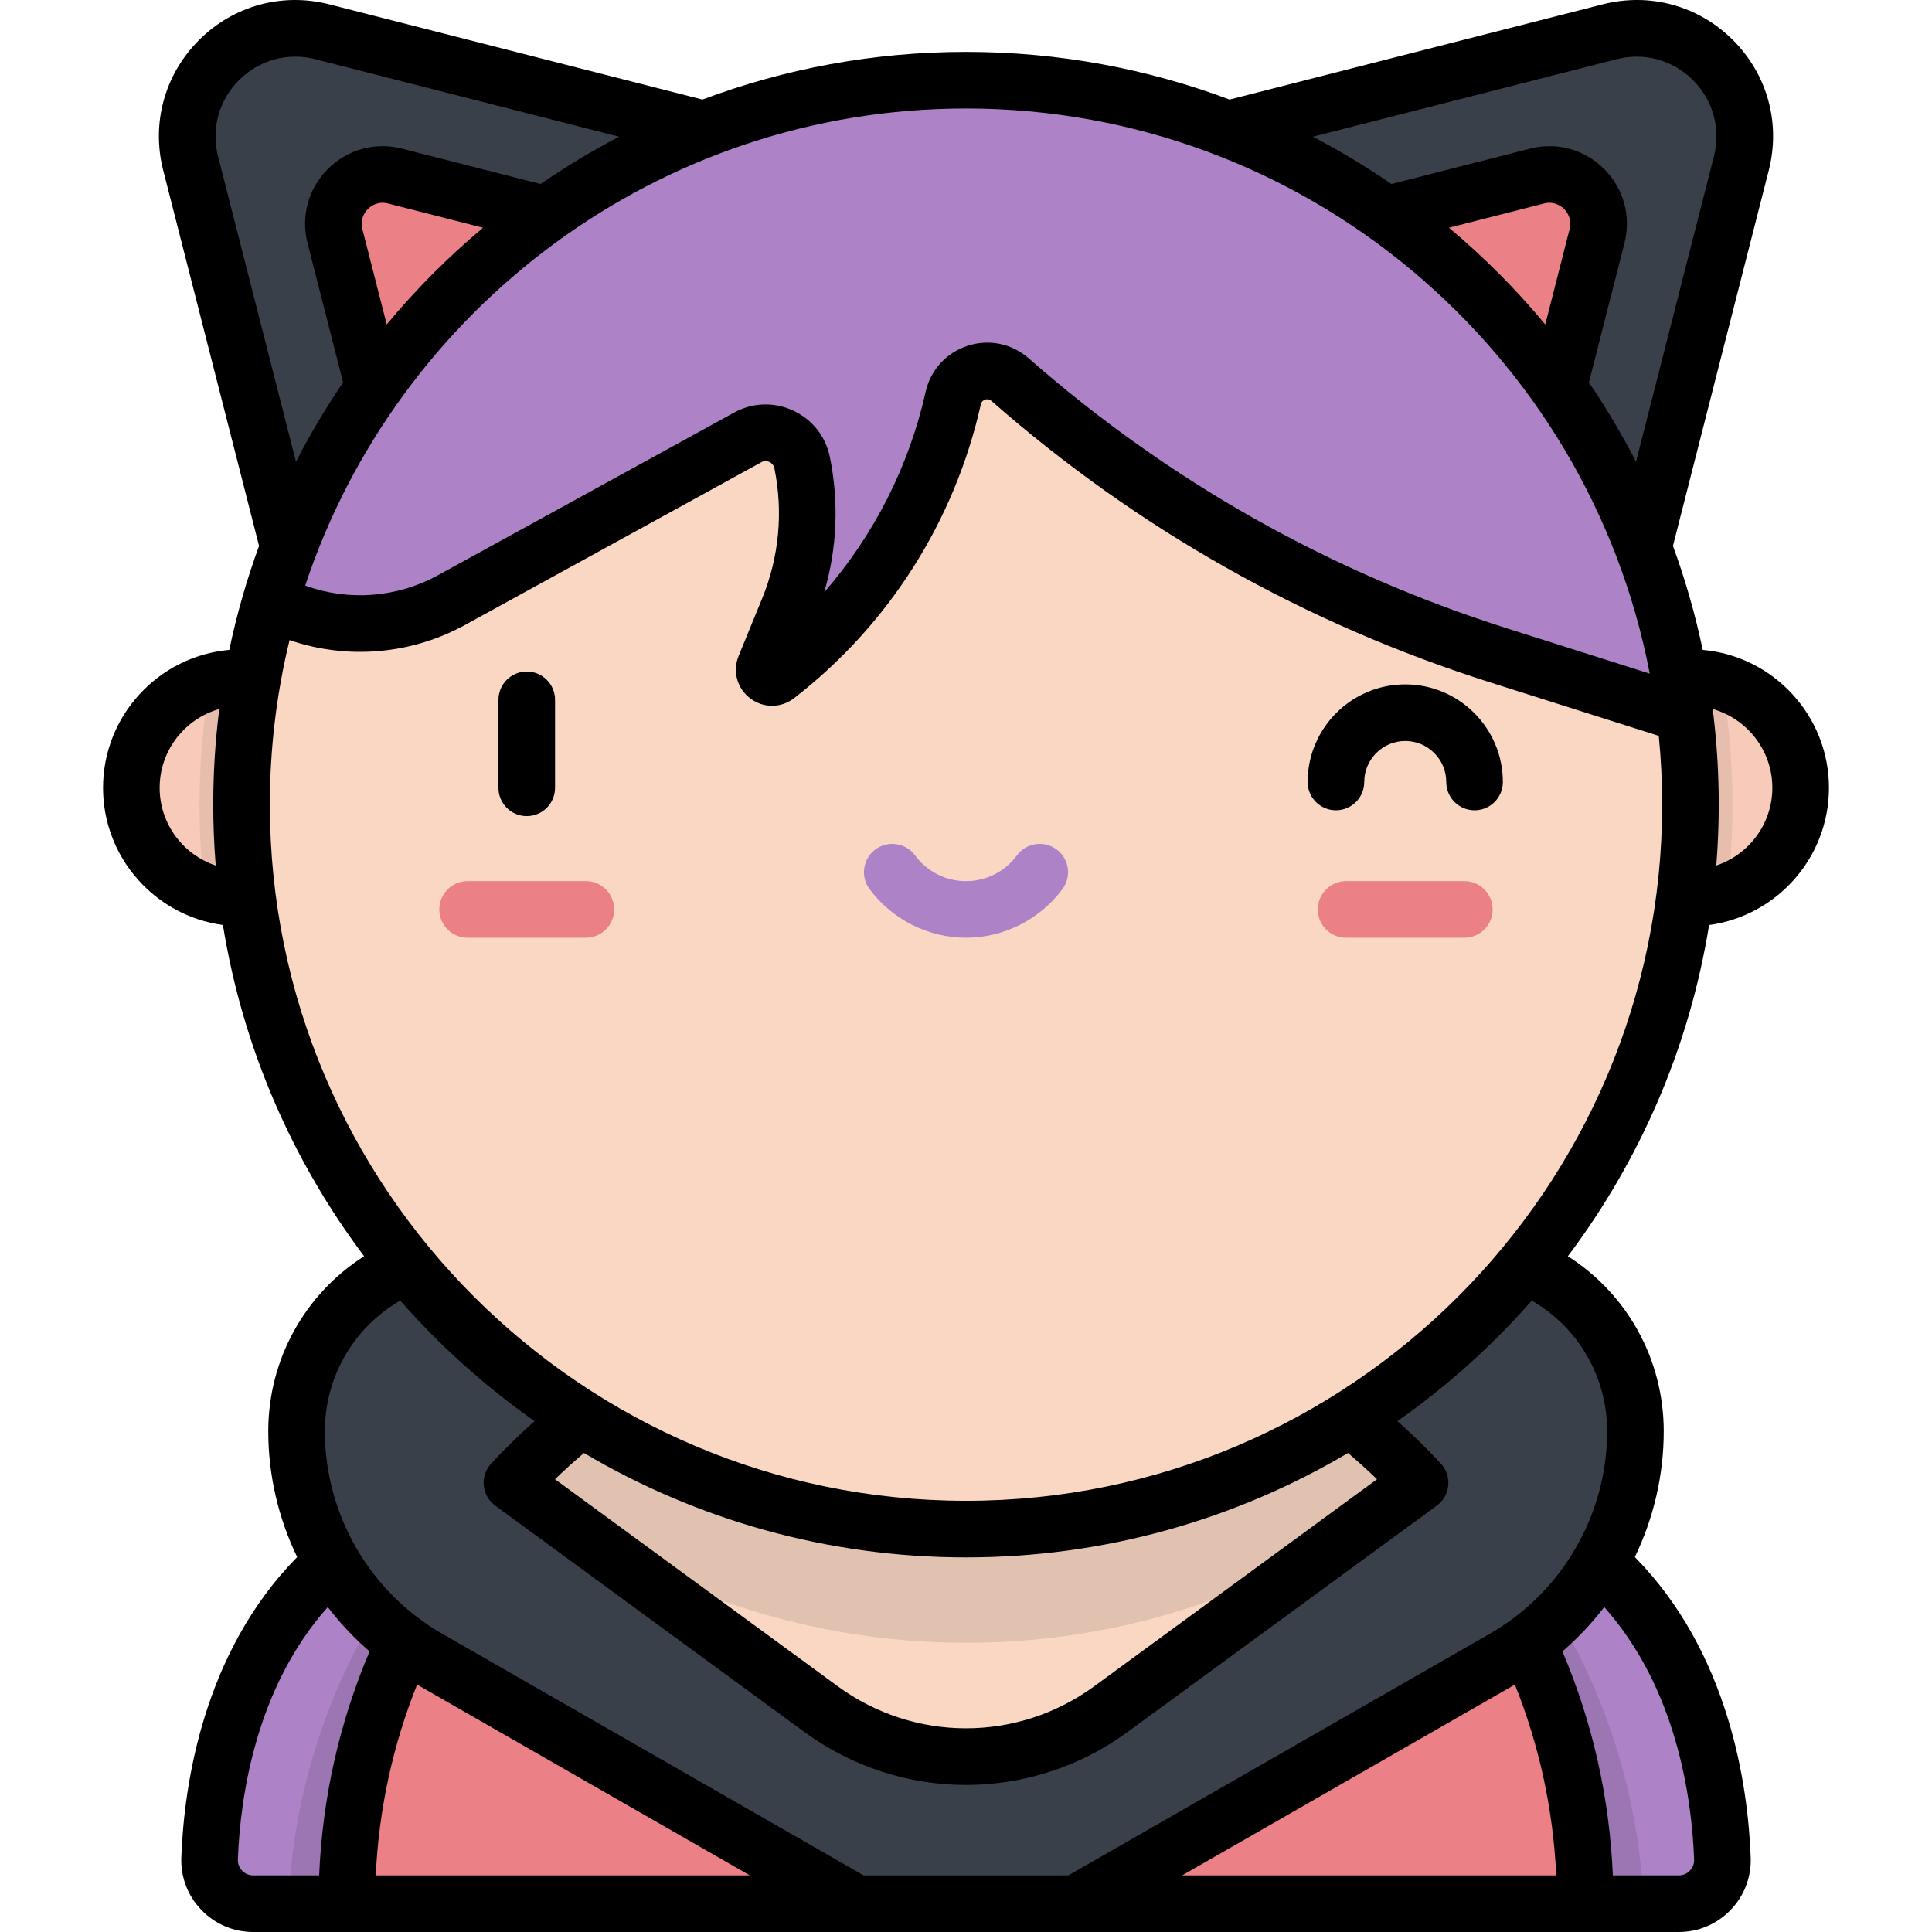 <?xml version="1.0" encoding="iso-8859-1"?>
<!-- Generator: Adobe Illustrator 19.0.0, SVG Export Plug-In . SVG Version: 6.00 Build 0)  -->
<svg xmlns="http://www.w3.org/2000/svg" xmlns:xlink="http://www.w3.org/1999/xlink" version="1.1" id="Layer_1" x="0px" y="0px" viewBox="0 0 511.999 511.999" style="enable-background:new 0 0 511.999 511.999;" xml:space="preserve">
<circle style="fill:#F9D7C3;" cx="64.01" cy="208.78" r="29.2"/>
<circle style="opacity:0.15;fill:#EC8087;enable-background:new    ;" cx="64.01" cy="208.78" r="29.2"/>
<path style="opacity:0.07;enable-background:new    ;" d="M64.012,179.576c-2.915,0-5.729,0.433-8.385,1.228  c-1.794,10.544-2.741,21.377-2.741,32.432c0,7.811,0.479,15.508,1.385,23.075c3.047,1.078,6.325,1.671,9.742,1.671  c16.129,0,29.203-13.075,29.203-29.203C93.215,192.651,80.141,179.576,64.012,179.576z"/>
<circle style="fill:#F9D7C3;" cx="447.99" cy="208.78" r="29.2"/>
<circle style="opacity:0.15;fill:#EC8087;enable-background:new    ;" cx="447.99" cy="208.78" r="29.2"/>
<path style="opacity:0.07;enable-background:new    ;" d="M447.987,179.576c2.915,0,5.729,0.433,8.385,1.228  c1.794,10.544,2.741,21.377,2.741,32.432c0,7.811-0.478,15.508-1.385,23.075c-3.048,1.078-6.325,1.671-9.742,1.671  c-16.129,0-29.203-13.075-29.203-29.203C418.784,192.651,431.858,179.576,447.987,179.576z"/>
<path style="fill:#394049;" d="M192.843,35.83L77.939,150.734L50.526,43.309C45.141,22.204,64.313,3.032,85.418,8.417L192.843,35.83  z"/>
<path style="fill:#EC8087;" d="M88.769,62.566l15.723,61.615l61.799-61.799L104.675,46.66  C95.054,44.205,86.313,52.945,88.769,62.566z"/>
<path style="fill:#394049;" d="M319.156,35.83L434.06,150.734l27.412-107.425c5.385-21.105-13.787-40.278-34.892-34.892  L319.156,35.83z"/>
<path style="fill:#EC8087;" d="M423.231,62.566l-15.723,61.615l-61.799-61.799l61.615-15.723  C416.945,44.205,425.686,52.945,423.231,62.566z"/>
<path style="fill:#AD82C6;" d="M136.027,392.562c-69.636,11.133-79.488,73.408-80.482,99.951  c-0.245,6.552,5.014,11.986,11.571,11.986h68.911V392.562z"/>
<path style="opacity:0.1;enable-background:new    ;" d="M125.562,394.739c-28.766,28.156-47.214,66.805-49.149,109.76h59.613  V392.562C132.371,393.147,128.896,393.885,125.562,394.739z"/>
<path style="fill:#AD82C6;" d="M375.972,392.562c69.635,11.133,79.488,73.408,80.482,99.951c0.245,6.552-5.014,11.986-11.571,11.986  h-68.911L375.972,392.562L375.972,392.562z"/>
<path style="opacity:0.1;enable-background:new    ;" d="M386.437,394.739c28.766,28.156,47.214,66.805,49.149,109.76h-59.613  V392.562C379.628,393.147,383.103,393.885,386.437,394.739z"/>
<path style="fill:#EC8087;" d="M420.094,504.499c0-90.627-73.467-164.094-164.094-164.094S91.905,413.872,91.905,504.499H420.094z"/>
<path style="fill:#394049;" d="M345.709,331.78h40.201c26.231,0,47.496,21.264,47.496,47.496l0,0  c0,24.865-13.304,47.829-34.874,60.198L285.13,504.499h-58.26l-113.402-65.026c-21.57-12.369-34.874-35.333-34.874-60.198l0,0  c0-26.231,21.265-47.496,47.496-47.496h40.201h179.418V331.78z"/>
<path style="fill:#F9D7C3;" d="M256,340.405c-47.548,0-90.364,20.231-120.333,52.545l81.855,59.939  c22.907,16.774,54.042,16.775,76.95,0.001l81.862-59.94C346.364,360.636,303.547,340.405,256,340.405z"/>
<path style="opacity:0.1;enable-background:new    ;" d="M256,340.405c-47.548,0-90.364,20.231-120.334,52.545  c32.922,26.517,74.77,42.401,120.334,42.401s87.412-15.883,120.333-42.401C346.364,360.636,303.548,340.405,256,340.405z"/>
<circle style="fill:#F9D7C3;" cx="256" cy="213.24" r="191.99"/>
<g>
	<path style="fill:#EC8087;" d="M155.264,248.51h-31.341c-4.142,0-7.5-3.357-7.5-7.5s3.358-7.5,7.5-7.5h31.341   c4.142,0,7.5,3.357,7.5,7.5C162.764,245.152,159.406,248.51,155.264,248.51z"/>
	<path style="fill:#EC8087;" d="M388.068,248.51h-31.341c-4.142,0-7.5-3.357-7.5-7.5s3.358-7.5,7.5-7.5h31.341   c4.142,0,7.5,3.357,7.5,7.5C395.568,245.152,392.21,248.51,388.068,248.51z"/>
</g>
<g>
	<path style="fill:#AD82C6;" d="M256,248.51c-10.014,0-19.571-4.823-25.564-12.902c-2.468-3.327-1.771-8.024,1.555-10.492   c3.327-2.468,8.024-1.771,10.492,1.555c3.225,4.347,8.151,6.84,13.517,6.84s10.292-2.493,13.517-6.84   c2.468-3.326,7.167-4.021,10.492-1.555c3.327,2.468,4.023,7.165,1.555,10.492C275.57,243.687,266.014,248.51,256,248.51z"/>
	<path style="fill:#AD82C6;" d="M256,21.25c-87.314,0-161.003,58.292-184.303,138.079l0,0c15.029,7.993,33.075,7.872,47.996-0.321   l78.456-43.084c5.829-3.201,13.091,0.162,14.421,6.678l0,0c2.653,13.004,1.388,26.502-3.636,38.786l-6.249,15.279   c-0.8,1.956,1.505,3.709,3.176,2.416l0,0c23.681-18.322,40.217-44.342,46.748-73.562l0,0c1.526-6.829,9.809-9.531,15.068-4.915l0,0   c37.673,33.06,81.79,57.953,129.566,73.108l49.264,15.628C434.743,94.587,353.939,21.25,256,21.25z"/>
</g>
<path d="M372.405,181.369c-14.264,0-25.868,11.604-25.868,25.868c0,4.143,3.358,7.5,7.5,7.5s7.5-3.357,7.5-7.5  c0-5.993,4.876-10.868,10.868-10.868c5.993,0,10.868,4.875,10.868,10.868c0,4.143,3.358,7.5,7.5,7.5s7.5-3.357,7.5-7.5  C398.273,192.974,386.669,181.369,372.405,181.369z M139.594,177.964c-4.142,0-7.5,3.357-7.5,7.5v23.316c0,4.142,3.358,7.5,7.5,7.5  s7.5-3.358,7.5-7.5v-23.316C147.094,181.321,143.736,177.964,139.594,177.964z M484.69,208.779c0-19.141-14.731-34.898-33.45-36.551  c-1.981-9.444-4.624-18.648-7.893-27.552l25.393-99.512c3.19-12.503-0.352-25.414-9.476-34.538  c-9.124-9.124-22.035-12.667-34.538-9.476l-98.877,25.232C304.099,18.224,280.563,13.75,256,13.75  c-24.564,0-48.099,4.474-69.849,12.631L87.272,1.15C74.771-2.038,61.86,1.501,52.735,10.625  c-9.124,9.124-12.667,22.036-9.477,34.539l25.394,99.512c-3.269,8.905-5.912,18.108-7.893,27.552  c-18.719,1.653-33.45,17.41-33.45,36.551c0,18.563,13.855,33.941,31.766,36.362c5.254,32.548,18.402,62.485,37.424,87.772  c-15.681,9.98-25.405,27.306-25.405,46.362c0,11.73,2.707,23.106,7.654,33.361c-24.935,25.323-29.977,60.35-30.698,79.596  c-0.196,5.216,1.692,10.159,5.315,13.921c3.631,3.77,8.515,5.846,13.751,5.846h377.767c5.236,0,10.12-2.076,13.751-5.846  c3.623-3.762,5.511-8.705,5.315-13.92c-0.72-19.246-5.763-54.272-30.698-79.596c4.948-10.255,7.655-21.632,7.655-33.362  c0-19.056-9.724-36.382-25.405-46.362c19.021-25.287,32.169-55.225,37.424-87.772C470.835,242.721,484.69,227.343,484.69,208.779z   M469.69,208.779c0,9.575-6.236,17.716-14.858,20.59c0.428-5.323,0.655-10.701,0.655-16.133c0-8.583-0.545-17.04-1.602-25.34  C462.994,190.474,469.69,198.857,469.69,208.779z M57.167,229.37c-8.622-2.874-14.858-11.015-14.858-20.59  c0-9.923,6.696-18.305,15.805-20.882c-1.057,8.3-1.602,16.757-1.602,25.34C56.512,218.669,56.739,224.047,57.167,229.37z   M428.435,15.685c7.321-1.869,14.881,0.206,20.222,5.548c5.342,5.342,7.417,12.902,5.548,20.223l-20.646,80.909  c-3.738-7.275-7.914-14.289-12.486-21.013l9.424-36.93c1.814-7.11-0.2-14.452-5.389-19.641c-5.188-5.188-12.529-7.202-19.64-5.389  l-36.72,9.371c-6.664-4.583-13.618-8.771-20.83-12.532L428.435,15.685z M415.963,60.712l-6.45,25.276  c-7.717-9.294-16.264-17.873-25.52-25.635l25.185-6.427c2.778-0.709,4.649,0.785,5.324,1.46  C415.178,56.063,416.672,57.934,415.963,60.712z M256,28.75c89.861,0,164.908,64.584,181.197,149.77l-37.684-11.955  c-47.074-14.933-89.765-39.021-126.887-71.597c-4.48-3.933-10.54-5.178-16.207-3.327c-5.667,1.849-9.827,6.425-11.127,12.243  c-4.41,19.728-13.723,37.982-26.87,53.08c3.414-11.625,3.942-23.883,1.497-35.864c-1.115-5.465-4.658-9.943-9.719-12.287  c-5.063-2.347-10.771-2.149-15.66,0.535l-78.457,43.084c-10.922,5.999-23.697,6.916-35.208,2.765  C105.255,81.821,174.542,28.75,256,28.75z M97.497,55.387c0.676-0.675,2.549-2.17,5.324-1.46l25.185,6.427  c-9.256,7.761-17.803,16.341-25.52,25.635l-6.45-25.276C95.327,57.934,96.821,56.063,97.497,55.387z M57.793,41.455  c-1.868-7.32,0.207-14.881,5.549-20.223c5.342-5.343,12.9-7.418,20.222-5.548L164.08,36.23c-7.212,3.761-14.166,7.949-20.83,12.532  l-36.72-9.371c-7.11-1.812-14.452,0.201-19.64,5.389s-7.203,12.53-5.389,19.641l9.424,36.93  c-4.572,6.724-8.747,13.738-12.486,21.013L57.793,41.455z M84.58,496.999H67.116c-1.516,0-2.497-0.784-2.948-1.252  c-0.445-0.463-1.185-1.461-1.129-2.953c0.61-16.308,4.635-45.371,23.83-66.905c3.253,4.272,6.963,8.212,11.077,11.746  C89.936,456.516,85.455,476.428,84.58,496.999z M99.58,496.999c0.815-17.474,4.493-34.418,10.958-50.561l88.176,50.561H99.58z   M313.286,496.999l88.176-50.561c6.465,16.143,10.144,33.087,10.958,50.561H313.286z M448.96,492.795  c0.056,1.491-0.684,2.489-1.129,2.952c-0.451,0.468-1.432,1.252-2.948,1.252H427.42c-0.875-20.571-5.356-40.483-13.367-59.364  c4.114-3.534,7.824-7.474,11.077-11.746C444.325,447.423,448.349,476.486,448.96,492.795z M425.906,379.276  c0,22.116-11.919,42.689-31.105,53.691l-111.668,64.032h-54.265l-111.669-64.032c-19.186-11.002-31.104-31.574-31.104-53.691  c0-14.451,7.698-27.522,19.97-34.607c10.538,12.007,22.49,22.74,35.596,31.94c-4.002,3.58-7.86,7.324-11.493,11.241  c-1.455,1.569-2.171,3.686-1.967,5.815c0.204,2.131,1.308,4.072,3.035,5.336l81.855,59.939  c12.833,9.397,27.868,14.096,42.907,14.095c15.035-0.001,30.075-4.699,42.905-14.093l81.862-59.939  c1.727-1.265,2.831-3.206,3.035-5.337c0.204-2.13-0.512-4.246-1.967-5.815c-3.632-3.916-7.49-7.661-11.493-11.241  c13.106-9.2,25.058-19.933,35.596-31.94C418.208,351.754,425.906,364.825,425.906,379.276z M147.078,392.011  c2.481-2.402,5.05-4.717,7.683-6.951c29.697,17.564,64.308,27.664,101.239,27.664s71.542-10.1,101.239-27.664  c2.632,2.234,5.202,4.55,7.682,6.951l-74.88,54.827c-20.363,14.91-47.726,14.91-68.088,0L147.078,392.011z M256,397.724  c-101.727,0-184.487-82.76-184.487-184.486c0-15.019,1.817-29.619,5.22-43.605c15.287,5.222,32.129,3.88,46.571-4.051l78.455-43.084  c0.913-0.501,1.731-0.261,2.137-0.073c0.406,0.188,1.118,0.656,1.326,1.676c2.364,11.59,1.247,23.502-3.229,34.449l-6.249,15.279  c-1.661,4.063-0.43,8.578,3.063,11.234c3.493,2.657,8.173,2.639,11.645-0.048c25.009-19.348,42.581-46.999,49.478-77.858  c0.176-0.787,0.717-1.116,1.141-1.255c0.423-0.138,1.056-0.19,1.662,0.342c38.689,33.951,83.183,59.057,132.245,74.619  l44.611,14.152c0.591,5.996,0.9,12.074,0.9,18.223C440.487,314.964,357.726,397.724,256,397.724z"/>
<g>
</g>
<g>
</g>
<g>
</g>
<g>
</g>
<g>
</g>
<g>
</g>
<g>
</g>
<g>
</g>
<g>
</g>
<g>
</g>
<g>
</g>
<g>
</g>
<g>
</g>
<g>
</g>
<g>
</g>
</svg>
